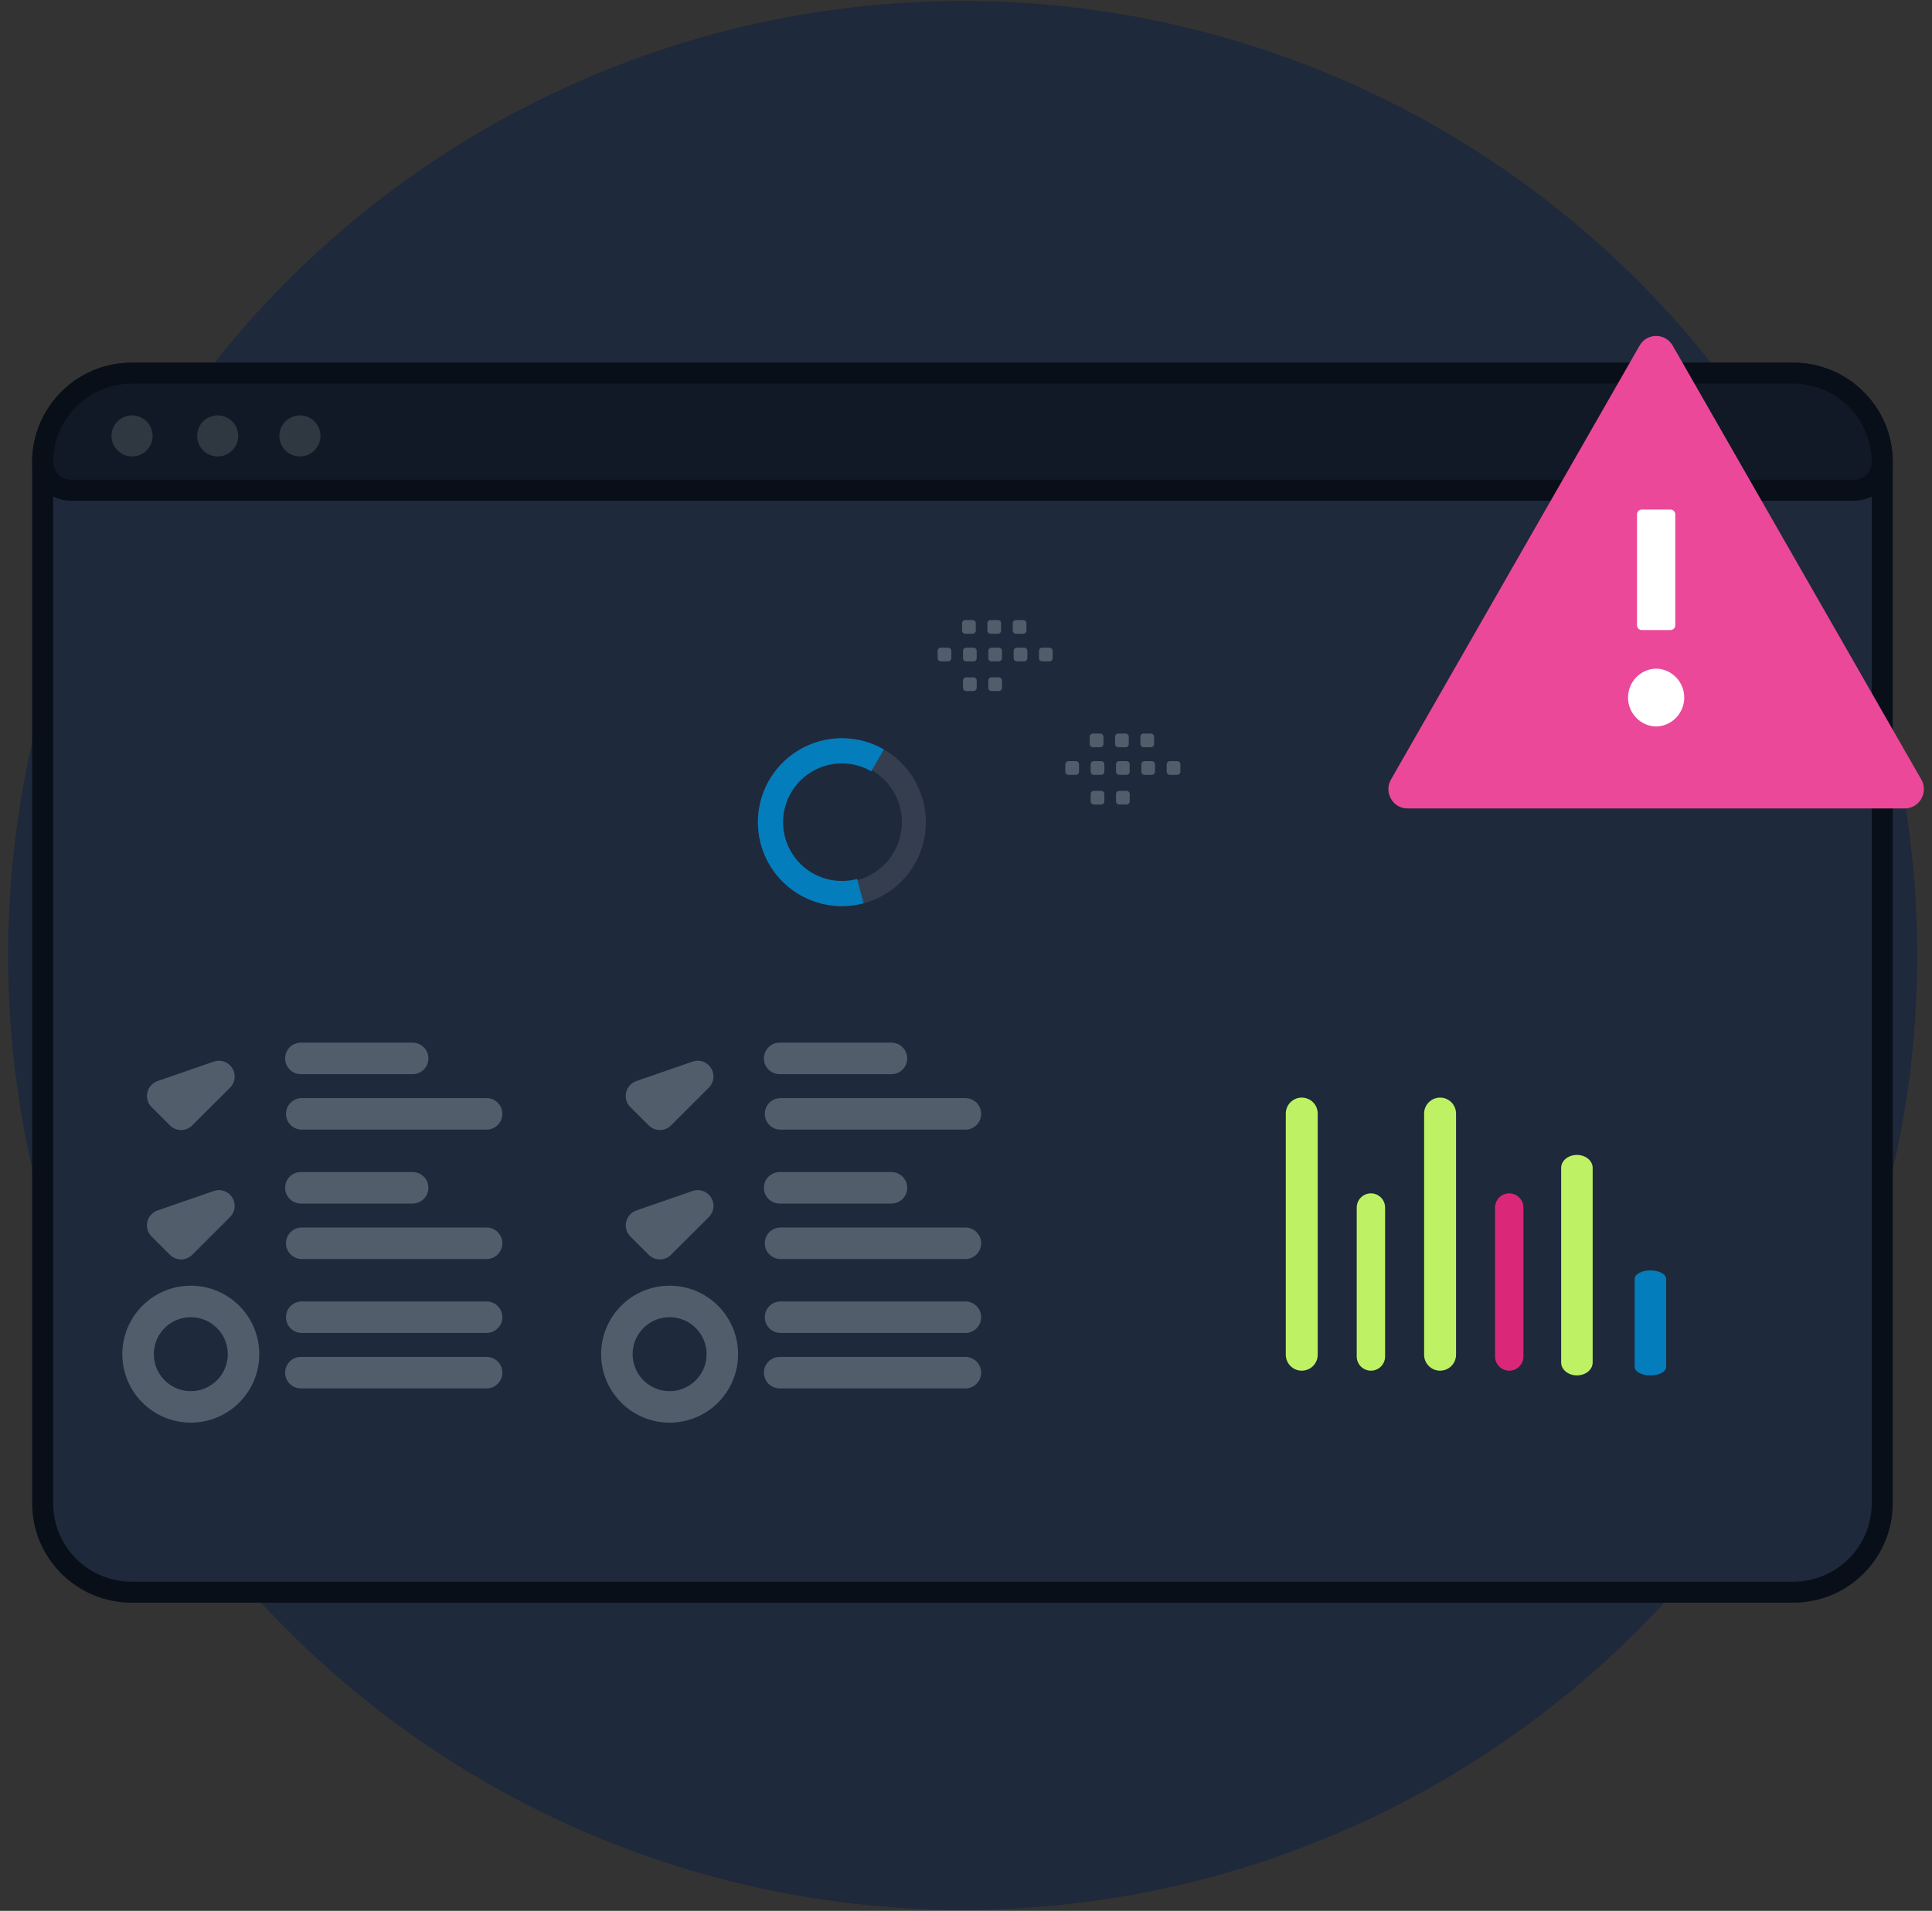 <svg width="184" height="182" viewBox="0 0 184 182" fill="none" xmlns="http://www.w3.org/2000/svg">
<rect x="0" y="0" width="184" height="182" fill="#333333" stroke="none"/>
<circle cx="91.682" cy="91" r="90.909" fill="#1E293B"/>
<path d="M170.789 151.648H12.535C7.856 151.648 4.062 147.854 4.062 143.175V44.018C4.062 39.34 7.856 35.545 12.535 35.545H170.789C175.468 35.545 179.262 39.34 179.262 44.018V143.175C179.262 147.854 175.468 151.648 170.789 151.648Z" fill="#1E293B" stroke="#090F18" stroke-width="2"/>
<path d="M179.262 44.018C179.262 44.727 178.98 45.407 178.479 45.908C177.978 46.41 177.298 46.691 176.589 46.691H6.735C6.026 46.691 5.346 46.41 4.845 45.908C4.343 45.407 4.062 44.727 4.062 44.018C4.062 39.34 7.856 35.545 12.535 35.545H170.789C175.468 35.545 179.262 39.34 179.262 44.018Z" fill="#101925" stroke="#090F18" stroke-width="2"/>
<path opacity="0.15" d="M12.552 43.475C12.811 43.478 13.068 43.43 13.309 43.333C13.549 43.236 13.768 43.093 13.952 42.911C14.137 42.729 14.283 42.512 14.383 42.273C14.483 42.034 14.534 41.777 14.534 41.518C14.534 41.259 14.483 41.002 14.383 40.763C14.283 40.524 14.137 40.307 13.952 40.125C13.768 39.943 13.549 39.799 13.309 39.702C13.068 39.606 12.811 39.557 12.552 39.561C12.037 39.567 11.546 39.776 11.184 40.143C10.822 40.509 10.62 41.003 10.62 41.518C10.62 42.033 10.822 42.527 11.184 42.893C11.546 43.259 12.037 43.468 12.552 43.475ZM20.707 43.475C20.966 43.478 21.224 43.43 21.464 43.333C21.704 43.236 21.923 43.093 22.108 42.911C22.292 42.729 22.439 42.512 22.538 42.273C22.638 42.034 22.69 41.777 22.69 41.518C22.69 41.259 22.638 41.002 22.538 40.763C22.439 40.524 22.292 40.307 22.108 40.125C21.923 39.943 21.704 39.799 21.464 39.702C21.224 39.606 20.966 39.557 20.707 39.561C20.193 39.567 19.701 39.776 19.34 40.143C18.978 40.509 18.775 41.003 18.775 41.518C18.775 42.033 18.978 42.527 19.34 42.893C19.701 43.259 20.193 43.468 20.707 43.475ZM28.537 43.475C28.796 43.478 29.053 43.43 29.294 43.333C29.534 43.236 29.753 43.093 29.937 42.911C30.122 42.729 30.268 42.512 30.368 42.273C30.468 42.034 30.519 41.777 30.519 41.518C30.519 41.259 30.468 41.002 30.368 40.763C30.268 40.524 30.122 40.307 29.937 40.125C29.753 39.943 29.534 39.799 29.294 39.702C29.053 39.606 28.796 39.557 28.537 39.561C28.022 39.567 27.531 39.776 27.169 40.143C26.807 40.509 26.605 41.003 26.605 41.518C26.605 42.033 26.807 42.527 27.169 42.893C27.531 43.259 28.022 43.468 28.537 43.475Z" fill="#E1E4E5"/>
<path d="M122.456 106.061V129.03C122.456 129.869 123.137 130.55 123.976 130.55H123.977C124.816 130.55 125.497 129.869 125.497 129.03V106.061C125.497 105.221 124.816 104.541 123.977 104.541H123.976C123.137 104.541 122.456 105.221 122.456 106.061Z" fill="#BEF264"/>
<path d="M135.63 106.061V129.03C135.63 129.869 136.31 130.55 137.15 130.55H137.15C137.989 130.55 138.67 129.869 138.67 129.03V106.061C138.67 105.221 137.989 104.541 137.15 104.541H137.15C136.31 104.541 135.63 105.221 135.63 106.061Z" fill="#BEF264"/>
<path d="M148.682 111.227V129.773C148.682 130.451 149.353 131 150.182 131H150.182C151.01 131 151.682 130.451 151.682 129.773V111.227C151.682 110.55 151.01 110 150.182 110H150.182C149.353 110 148.682 110.55 148.682 111.227Z" fill="#BEF264"/>
<path d="M129.212 115.012V129.199C129.212 129.945 129.817 130.55 130.563 130.55H130.563C131.309 130.55 131.914 129.945 131.914 129.199V115.012C131.914 114.266 131.309 113.661 130.563 113.661H130.563C129.817 113.661 129.212 114.266 129.212 115.012Z" fill="#BEF264"/>
<path d="M142.385 115.012V129.199C142.385 129.945 142.99 130.55 143.736 130.55H143.737C144.483 130.55 145.088 129.945 145.088 129.199V115.012C145.088 114.266 144.483 113.661 143.737 113.661H143.736C142.99 113.661 142.385 114.266 142.385 115.012Z" fill="#DB2777"/>
<path d="M155.682 121.8V130.2C155.682 130.642 156.353 131 157.182 131H157.182C158.01 131 158.682 130.642 158.682 130.2V121.8C158.682 121.358 158.01 121 157.182 121H157.182C156.353 121 155.682 121.358 155.682 121.8Z" fill="#037DBC"/>
<path d="M131.208 55.736L128.141 59.009L126.299 57.045" stroke="#1E293B" stroke-width="3.568" stroke-linecap="round" stroke-linejoin="round"/>
<path opacity="0.3" d="M46.342 125.456H28.736M20.848 102.53L17.246 106.129L15.496 104.384L20.848 102.53ZM28.653 100.808H39.299H28.653ZM28.736 106.09H46.342H28.736ZM20.848 114.854L17.246 118.453L15.496 116.708L20.848 114.854ZM28.653 113.132H39.299H28.653ZM28.736 118.414H46.342H28.736ZM46.342 130.738H28.653H46.342Z" stroke="#CBD5E1" stroke-width="3" stroke-linecap="round" stroke-linejoin="round"/>
<path opacity="0.3" d="M18.172 133.999C20.945 133.999 23.193 131.751 23.193 128.978C23.193 126.205 20.945 123.957 18.172 123.957C15.399 123.957 13.151 126.205 13.151 128.978C13.151 131.751 15.399 133.999 18.172 133.999Z" stroke="#CBD5E1" stroke-width="3" stroke-linecap="round" stroke-linejoin="round"/>
<path opacity="0.3" d="M74.253 100.808H84.9M74.336 106.09H91.942M74.253 113.132H84.9M74.336 118.414H91.942M91.942 130.738H74.253M91.942 125.456H74.336M66.448 102.53L62.846 106.129L61.096 104.384L66.448 102.53ZM66.448 114.854L62.846 118.453L61.096 116.708L66.448 114.854Z" stroke="#CBD5E1" stroke-width="3" stroke-linecap="round" stroke-linejoin="round"/>
<path opacity="0.3" d="M63.772 133.999C66.546 133.999 68.793 131.751 68.793 128.978C68.793 126.205 66.546 123.957 63.772 123.957C60.999 123.957 58.751 126.205 58.751 128.978C58.751 131.751 60.999 133.999 63.772 133.999Z" stroke="#CBD5E1" stroke-width="3" stroke-linecap="round" stroke-linejoin="round"/>
<path opacity="0.3" fill-rule="evenodd" clip-rule="evenodd" d="M112.111 73.8H111.415C111.335 73.8 111.258 73.768 111.201 73.711C111.144 73.654 111.112 73.577 111.112 73.496V72.8C111.112 72.632 111.249 72.497 111.415 72.497H112.111C112.192 72.497 112.269 72.529 112.326 72.586C112.382 72.643 112.414 72.72 112.415 72.8V73.496C112.415 73.536 112.407 73.576 112.392 73.612C112.377 73.649 112.354 73.683 112.326 73.711C112.298 73.739 112.264 73.762 112.227 73.777C112.191 73.792 112.151 73.8 112.111 73.8ZM109.699 73.8H109.003C108.923 73.799 108.846 73.767 108.789 73.71C108.732 73.654 108.7 73.577 108.7 73.496V72.8C108.7 72.632 108.837 72.497 109.003 72.497H109.699C109.779 72.497 109.856 72.529 109.913 72.586C109.97 72.643 110.002 72.72 110.003 72.8V73.496C110.002 73.577 109.97 73.654 109.913 73.71C109.856 73.767 109.779 73.799 109.699 73.8ZM107.285 73.8H106.59C106.509 73.799 106.432 73.767 106.375 73.71C106.318 73.654 106.286 73.577 106.286 73.496V72.8C106.286 72.632 106.423 72.497 106.59 72.497H107.285C107.452 72.497 107.589 72.634 107.589 72.8V73.496C107.589 73.536 107.581 73.576 107.566 73.612C107.551 73.649 107.528 73.683 107.5 73.711C107.472 73.739 107.438 73.761 107.402 73.777C107.365 73.792 107.325 73.8 107.285 73.8ZM104.873 73.8H104.178C104.097 73.799 104.02 73.767 103.963 73.71C103.906 73.654 103.874 73.577 103.874 73.496V72.8C103.874 72.632 104.011 72.497 104.178 72.497H104.873C105.041 72.497 105.178 72.634 105.178 72.8V73.496C105.177 73.577 105.145 73.654 105.088 73.71C105.031 73.767 104.954 73.799 104.873 73.8ZM102.461 73.8H101.765C101.684 73.8 101.607 73.768 101.55 73.711C101.493 73.654 101.46 73.577 101.46 73.496V72.8C101.46 72.632 101.597 72.497 101.765 72.497H102.461C102.541 72.497 102.618 72.529 102.675 72.586C102.732 72.643 102.764 72.72 102.764 72.8V73.496C102.764 73.577 102.732 73.654 102.675 73.71C102.618 73.767 102.541 73.799 102.461 73.8ZM109.611 71.169H108.915C108.835 71.169 108.757 71.137 108.701 71.08C108.644 71.023 108.612 70.946 108.611 70.866V70.169C108.611 70.002 108.748 69.865 108.915 69.865H109.611C109.779 69.865 109.914 70.002 109.914 70.169V70.864C109.915 70.904 109.907 70.944 109.892 70.981C109.877 71.018 109.854 71.052 109.826 71.08C109.798 71.108 109.764 71.131 109.727 71.146C109.69 71.161 109.651 71.169 109.611 71.169ZM107.198 71.169H106.503C106.422 71.169 106.345 71.137 106.288 71.08C106.231 71.023 106.199 70.946 106.199 70.866V70.169C106.199 70.002 106.336 69.865 106.503 69.865H107.198C107.365 69.865 107.502 70.002 107.502 70.169V70.864C107.502 70.904 107.495 70.944 107.48 70.981C107.464 71.018 107.442 71.052 107.414 71.08C107.386 71.108 107.352 71.131 107.315 71.146C107.278 71.161 107.238 71.169 107.198 71.169ZM104.786 71.169H104.09C104.01 71.169 103.932 71.137 103.875 71.08C103.818 71.024 103.786 70.946 103.785 70.866V70.169C103.785 70.002 103.922 69.865 104.09 69.865H104.786C104.953 69.865 105.09 70.002 105.09 70.169V70.864C105.09 70.945 105.058 71.022 105.001 71.079C104.944 71.136 104.867 71.169 104.786 71.169ZM107.285 76.626H106.59C106.509 76.625 106.432 76.593 106.375 76.536C106.318 76.48 106.286 76.402 106.286 76.322V75.626C106.286 75.458 106.423 75.322 106.59 75.322H107.285C107.452 75.322 107.589 75.459 107.589 75.626V76.322C107.589 76.362 107.581 76.401 107.566 76.438C107.551 76.475 107.528 76.509 107.5 76.537C107.472 76.565 107.439 76.588 107.402 76.603C107.365 76.618 107.325 76.626 107.285 76.626ZM104.873 76.626H104.178C104.097 76.625 104.02 76.593 103.963 76.536C103.906 76.48 103.874 76.402 103.874 76.322V75.626C103.874 75.458 104.011 75.322 104.178 75.322H104.873C105.041 75.322 105.178 75.459 105.178 75.626V76.322C105.177 76.402 105.145 76.479 105.088 76.536C105.031 76.593 104.954 76.625 104.873 76.626ZM99.951 62.991H99.255C99.175 62.991 99.098 62.959 99.041 62.902C98.984 62.845 98.952 62.768 98.952 62.687V61.991C98.952 61.823 99.089 61.688 99.255 61.688H99.951C100.032 61.688 100.109 61.72 100.166 61.777C100.222 61.834 100.255 61.911 100.255 61.991V62.687C100.255 62.727 100.247 62.767 100.232 62.803C100.217 62.84 100.194 62.874 100.166 62.902C100.138 62.93 100.104 62.953 100.068 62.968C100.031 62.983 99.991 62.991 99.951 62.991ZM97.539 62.991H96.843C96.763 62.99 96.686 62.958 96.629 62.901C96.572 62.845 96.54 62.768 96.539 62.687V61.991C96.539 61.823 96.677 61.688 96.843 61.688H97.539C97.62 61.688 97.697 61.72 97.753 61.777C97.81 61.834 97.842 61.911 97.843 61.991V62.687C97.842 62.768 97.81 62.845 97.753 62.901C97.697 62.958 97.62 62.99 97.539 62.991ZM95.125 62.991H94.43C94.349 62.99 94.272 62.958 94.215 62.901C94.158 62.845 94.126 62.768 94.126 62.687V61.991C94.126 61.823 94.263 61.688 94.43 61.688H95.125C95.292 61.688 95.429 61.825 95.429 61.991V62.687C95.429 62.727 95.421 62.767 95.406 62.803C95.391 62.84 95.368 62.874 95.34 62.902C95.312 62.93 95.278 62.953 95.242 62.968C95.205 62.983 95.165 62.991 95.125 62.991ZM92.713 62.991H92.017C91.937 62.99 91.86 62.958 91.803 62.901C91.746 62.845 91.714 62.768 91.714 62.687V61.991C91.714 61.823 91.851 61.688 92.017 61.688H92.713C92.881 61.688 93.018 61.825 93.018 61.991V62.687C93.017 62.768 92.985 62.845 92.928 62.901C92.871 62.958 92.794 62.99 92.713 62.991ZM90.301 62.991H89.605C89.525 62.991 89.447 62.959 89.39 62.902C89.333 62.845 89.3 62.768 89.3 62.687V61.991C89.3 61.823 89.437 61.688 89.605 61.688H90.301C90.381 61.688 90.458 61.72 90.515 61.777C90.572 61.834 90.604 61.911 90.605 61.991V62.687C90.604 62.768 90.572 62.845 90.515 62.901C90.458 62.958 90.381 62.99 90.301 62.991ZM97.451 60.36H96.755C96.674 60.36 96.597 60.328 96.54 60.271C96.484 60.214 96.451 60.137 96.451 60.057V59.36C96.451 59.193 96.588 59.056 96.755 59.056H97.451C97.619 59.056 97.754 59.193 97.754 59.36V60.055C97.754 60.095 97.747 60.135 97.732 60.172C97.716 60.209 97.694 60.242 97.666 60.271C97.638 60.299 97.604 60.322 97.567 60.337C97.53 60.352 97.491 60.36 97.451 60.36ZM95.038 60.36H94.343C94.262 60.36 94.185 60.328 94.128 60.271C94.071 60.214 94.039 60.137 94.039 60.057V59.36C94.039 59.193 94.176 59.056 94.343 59.056H95.038C95.205 59.056 95.342 59.193 95.342 59.36V60.055C95.342 60.095 95.335 60.135 95.319 60.172C95.304 60.209 95.282 60.242 95.254 60.271C95.225 60.299 95.192 60.322 95.155 60.337C95.118 60.352 95.078 60.36 95.038 60.36ZM92.626 60.36H91.93C91.85 60.36 91.772 60.328 91.715 60.272C91.658 60.215 91.626 60.137 91.625 60.057V59.36C91.625 59.193 91.762 59.056 91.93 59.056H92.626C92.793 59.056 92.93 59.193 92.93 59.36V60.055C92.93 60.136 92.898 60.213 92.841 60.27C92.784 60.328 92.707 60.36 92.626 60.36ZM95.125 65.817H94.43C94.349 65.816 94.272 65.784 94.215 65.727C94.158 65.67 94.126 65.593 94.126 65.513V64.817C94.126 64.649 94.263 64.513 94.43 64.513H95.125C95.292 64.513 95.429 64.65 95.429 64.817V65.513C95.429 65.553 95.421 65.592 95.406 65.629C95.391 65.666 95.368 65.7 95.34 65.728C95.312 65.756 95.278 65.778 95.242 65.794C95.205 65.809 95.165 65.817 95.125 65.817ZM92.713 65.817H92.017C91.937 65.816 91.86 65.784 91.803 65.727C91.746 65.67 91.714 65.593 91.714 65.513V64.817C91.714 64.649 91.851 64.513 92.017 64.513H92.713C92.881 64.513 93.018 64.65 93.018 64.817V65.513C93.017 65.593 92.985 65.67 92.928 65.727C92.871 65.784 92.794 65.816 92.713 65.817Z" fill="#CBD5E1"/>
<path opacity="0.1" d="M72.454 80.38C73.597 84.647 77.983 87.179 82.25 86.036C86.516 84.893 89.048 80.507 87.905 76.24C86.762 71.974 82.376 69.442 78.11 70.585C73.843 71.728 71.311 76.114 72.454 80.38Z" fill="url(#paint0_linear_127_17098)"/>
<path d="M74.662 79.788C75.478 82.836 78.611 84.644 81.658 83.828C84.706 83.011 86.515 79.878 85.698 76.831C84.881 73.783 81.749 71.975 78.701 72.791C75.654 73.608 73.845 76.74 74.662 79.788Z" fill="#1E293B"/>
<path d="M82.25 86.035C80.979 86.376 79.645 86.397 78.364 86.099C77.083 85.8 75.895 85.19 74.906 84.323C73.918 83.456 73.158 82.358 72.695 81.127C72.231 79.896 72.079 78.57 72.25 77.266C72.422 75.962 72.912 74.72 73.679 73.651C74.445 72.582 75.463 71.718 76.642 71.136C77.822 70.555 79.127 70.273 80.441 70.316C81.756 70.359 83.04 70.725 84.179 71.383L82.979 73.461C82.182 73.001 81.283 72.744 80.363 72.714C79.443 72.684 78.529 72.881 77.704 73.288C76.878 73.695 76.165 74.3 75.629 75.048C75.092 75.797 74.749 76.666 74.628 77.579C74.508 78.492 74.615 79.42 74.939 80.282C75.264 81.144 75.796 81.912 76.488 82.519C77.181 83.126 78.012 83.553 78.908 83.762C79.805 83.971 80.739 83.956 81.629 83.718L82.25 86.035Z" fill="#037DBC"/>
<rect x="153" y="41" width="10" height="34" fill="white"/>
<path d="M182.981 74.245L159.304 32.918C158.951 32.304 158.342 32 157.727 32C157.113 32 156.498 32.304 156.151 32.918L132.473 74.245C131.773 75.473 132.65 77 134.05 77H181.404C182.805 77 183.681 75.473 182.981 74.245ZM155.906 48.99C155.906 48.737 156.111 48.531 156.361 48.531H159.093C159.344 48.531 159.549 48.737 159.549 48.99V59.551C159.549 59.804 159.344 60.01 159.093 60.01H156.361C156.111 60.01 155.906 59.804 155.906 59.551V48.99ZM157.727 69.194C157.012 69.179 156.332 68.882 155.831 68.367C155.331 67.852 155.05 67.16 155.05 66.439C155.05 65.718 155.331 65.025 155.831 64.51C156.332 63.995 157.012 63.698 157.727 63.684C158.442 63.698 159.123 63.995 159.623 64.51C160.124 65.025 160.404 65.718 160.404 66.439C160.404 67.16 160.124 67.852 159.623 68.367C159.123 68.882 158.442 69.179 157.727 69.194Z" fill="#EC4899"/>
<defs>
<linearGradient id="paint0_linear_127_17098" x1="63.88" y1="83.031" x2="104.674" y2="71.59" gradientUnits="userSpaceOnUse">
<stop stop-color="white"/>
<stop offset="1" stop-color="#EEEEEE"/>
</linearGradient>
</defs>
</svg>
